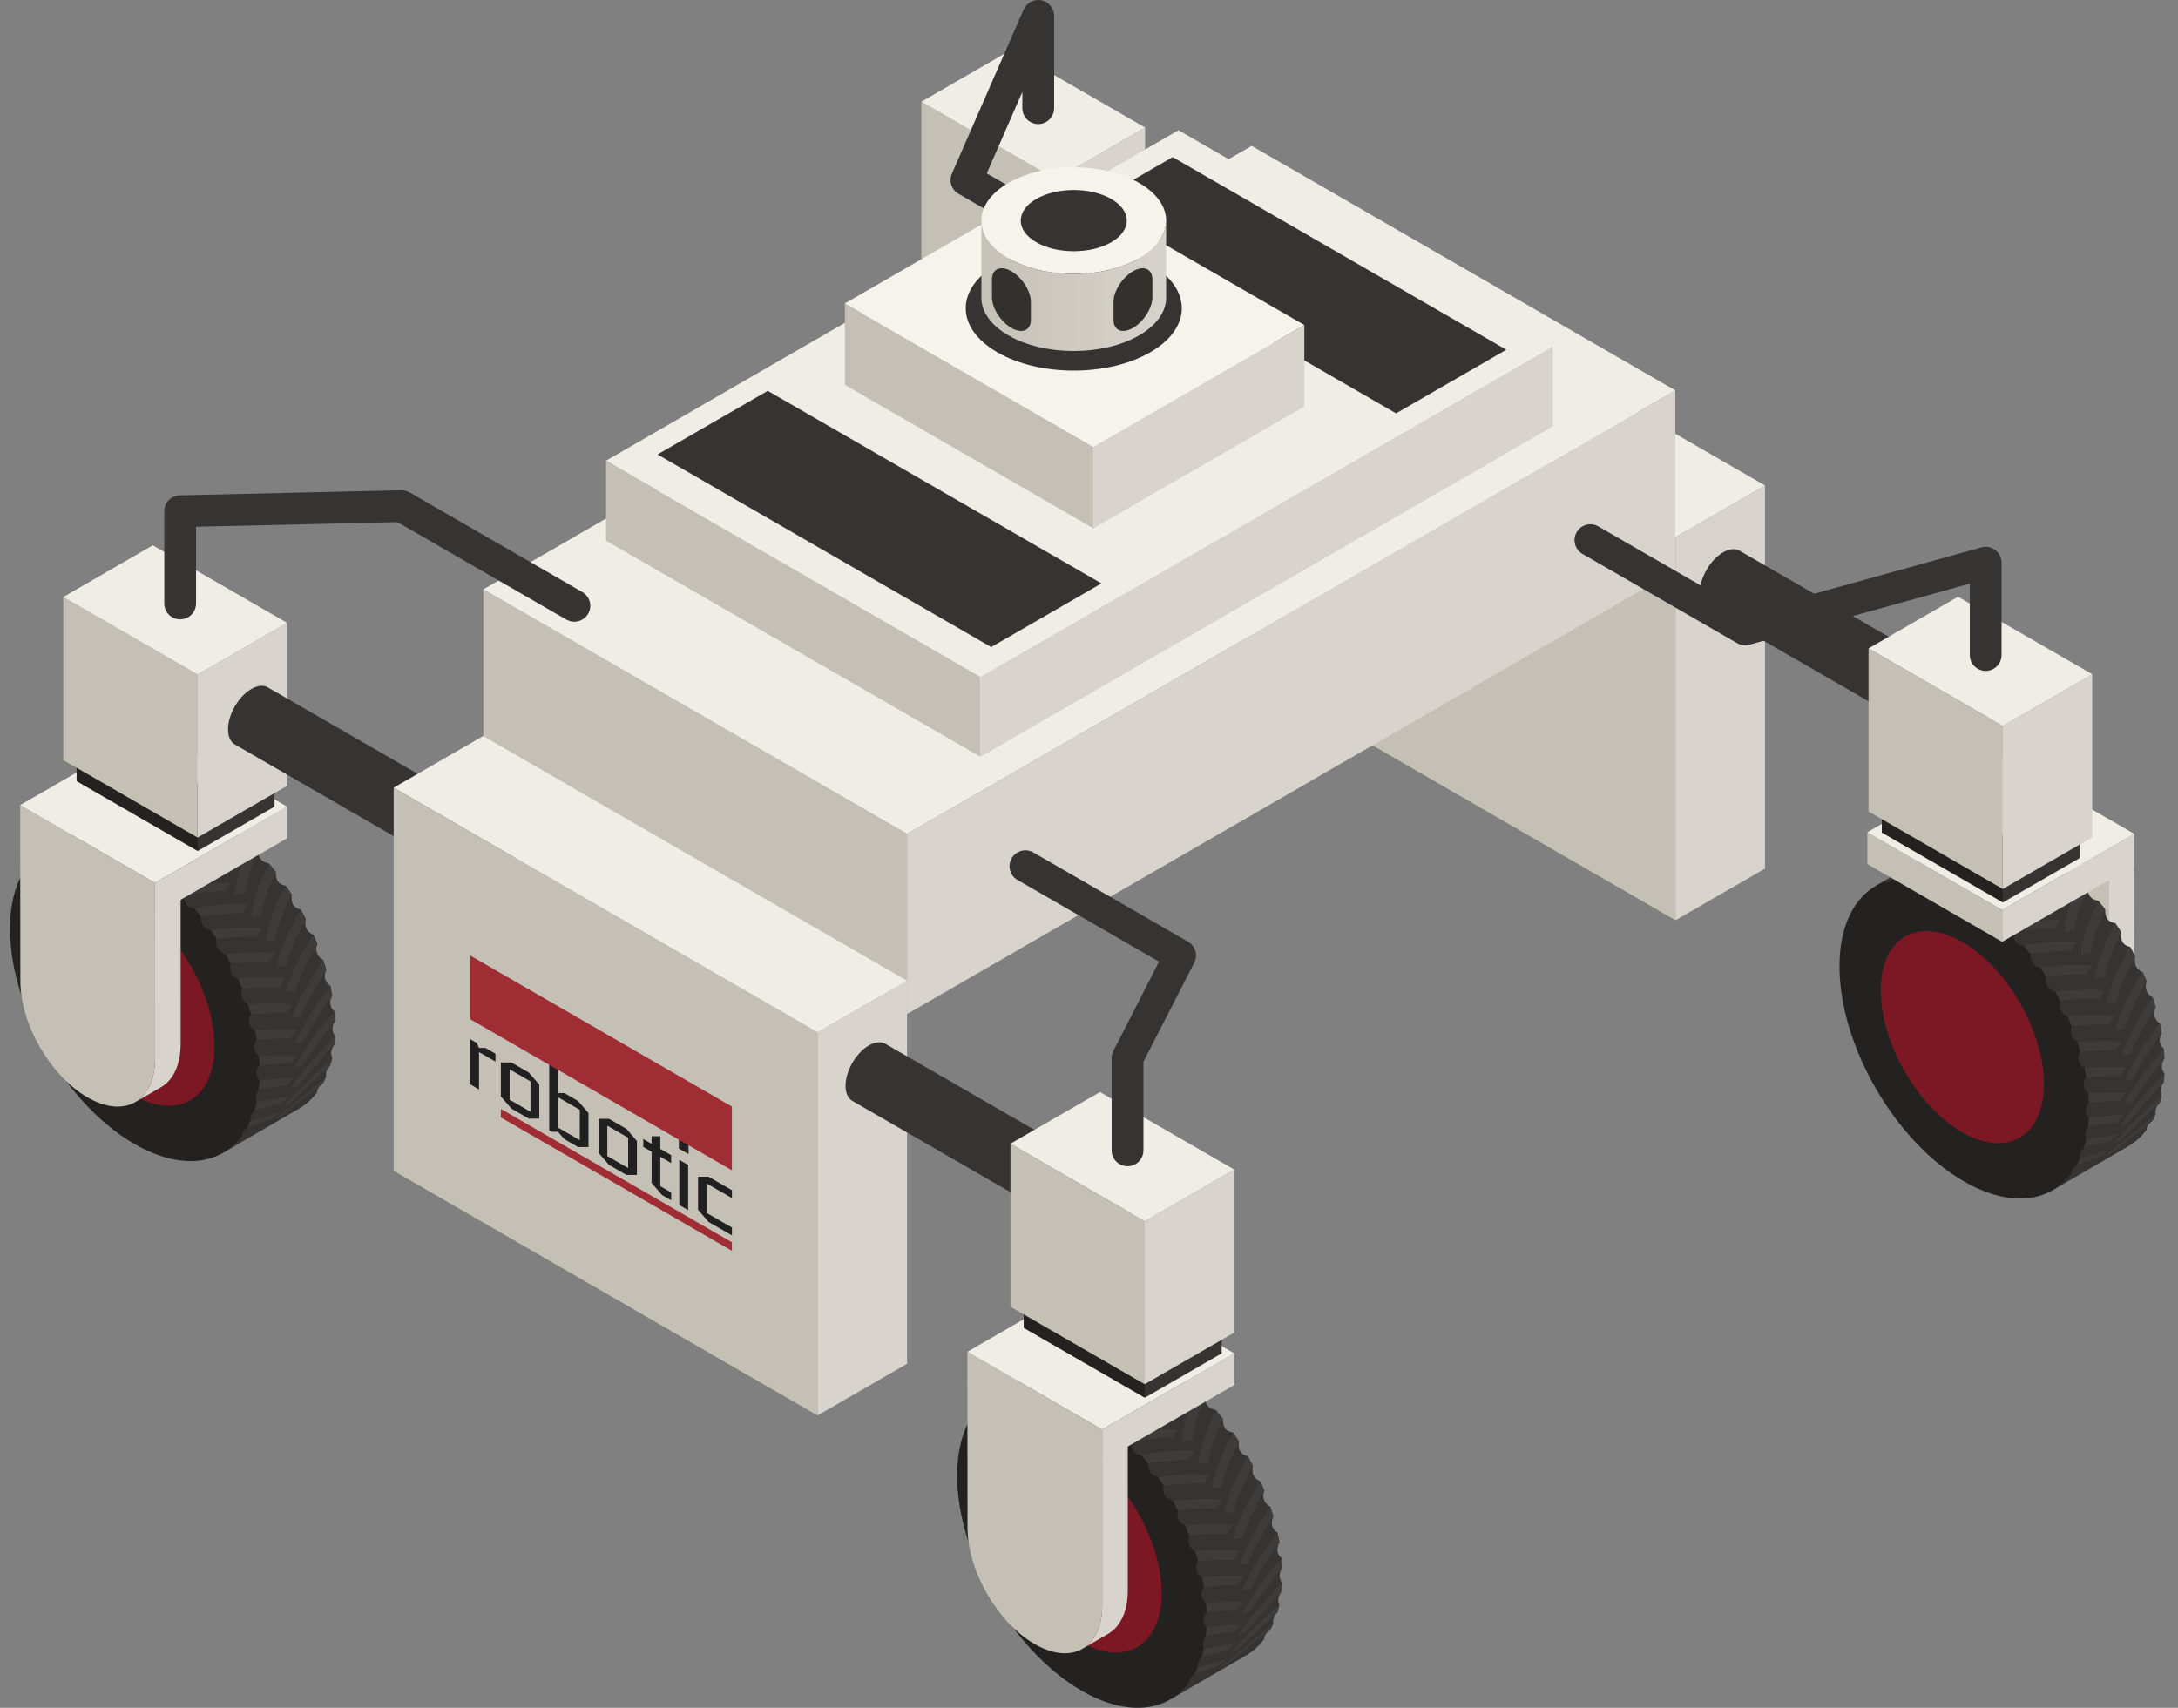 <svg width="102" height="80" viewBox="0 0 102 80" fill="none" xmlns="http://www.w3.org/2000/svg">
<rect x="0" y="0" width="102" height="80" fill="#808080" stroke="none"/>
<path d="M55.589 14.866L54.39 15.562L54.391 22.386C54.389 23.381 54.038 24.08 53.471 24.41L54.67 23.714C55.236 23.385 55.588 22.684 55.591 21.691L55.589 14.866Z" fill="#D8D3CC"/>
<path d="M54.39 15.564L54.391 22.387C54.386 24.389 52.969 25.197 51.227 24.191C49.487 23.187 48.08 20.748 48.085 18.747L48.077 11.919L54.39 15.564Z" fill="#C5C0B6"/>
<path d="M56.003 19.954C55.759 19.791 55.56 19.7 55.636 19.186C55.56 19.039 55.48 18.892 55.399 18.747C55.107 18.675 54.937 18.527 54.98 18.047C54.891 17.909 54.801 17.773 54.708 17.636C54.458 17.585 54.233 17.506 54.233 16.988C54.132 16.859 54.029 16.73 53.923 16.605C53.862 16.533 53.467 16.605 53.387 16.008C53.281 15.896 53.174 15.789 53.065 15.683C52.848 15.721 52.515 15.591 52.49 15.163C52.373 15.065 52.255 14.97 52.134 14.878C51.889 14.898 51.707 14.874 51.632 14.515C51.519 14.443 51.405 14.374 51.291 14.307C51.192 14.357 50.939 14.305 50.886 14.078C50.76 14.011 50.633 13.951 50.508 13.896C50.339 13.997 50.002 13.997 49.914 13.667C49.799 13.629 49.673 13.595 49.56 13.566C49.427 13.621 49.173 13.725 49.008 13.465C48.895 13.452 48.784 13.444 48.675 13.44C48.534 13.536 48.321 13.59 48.167 13.461C48.064 13.473 47.963 13.49 47.865 13.511C47.805 13.614 47.58 13.742 47.408 13.649C47.354 13.669 47.183 13.752 46.997 13.873C46.883 13.946 46.765 14.053 46.666 14.108C46.52 14.189 46.43 14.179 46.43 14.179L43.496 15.879L51.781 30.135L55.31 28.088C55.639 27.897 55.928 27.639 56.172 27.318C56.156 27.205 56.237 27.046 56.447 26.89C56.499 26.794 56.548 26.696 56.592 26.593C56.592 26.502 56.546 26.279 56.785 26.065C56.819 25.95 56.849 25.831 56.876 25.708C56.829 25.562 56.766 25.399 56.977 25.086C56.991 24.952 57.002 24.815 57.008 24.673C56.915 24.553 56.801 24.298 57.01 23.964C57.003 23.815 56.993 23.665 56.98 23.515C56.799 23.35 56.706 23.133 56.88 22.778C56.854 22.625 56.824 22.471 56.79 22.318C56.572 22.186 56.443 21.937 56.6 21.571C56.555 21.416 56.507 21.262 56.456 21.107C56.212 21.005 56.038 20.67 56.184 20.366C56.123 20.233 56.064 20.093 56.003 19.954Z" fill="#353433"/>
<path d="M47.654 16.291C47.521 16.353 47.327 16.353 47.255 16.076C47.132 16.014 47.009 15.958 46.889 15.906C46.764 16.08 46.416 15.991 46.367 15.71C46.246 15.671 46.127 15.639 46.009 15.61C45.886 15.752 45.587 15.773 45.497 15.517C45.375 15.502 45.255 15.493 45.136 15.489C45.036 15.61 44.798 15.726 44.637 15.51C44.531 15.522 44.426 15.54 44.325 15.563C44.224 15.657 44.074 15.76 43.925 15.68C42.626 16.165 41.796 17.55 41.789 19.634C41.779 23.346 44.388 27.866 47.618 29.731C49.748 30.96 51.615 30.728 52.644 29.364C52.644 29.364 52.657 29.109 52.89 28.988C52.948 28.888 53.001 28.782 53.05 28.67C53.05 28.67 53.004 28.335 53.239 28.164C53.279 28.038 53.313 27.907 53.343 27.772C53.3 27.674 53.239 27.423 53.444 27.163C53.459 27.029 53.47 26.891 53.478 26.748C53.308 26.631 53.233 26.247 53.482 26.048C53.477 25.905 53.467 25.761 53.454 25.617C53.237 25.463 53.11 25.166 53.355 24.855C53.33 24.706 53.301 24.557 53.268 24.406C53.106 24.402 52.817 23.97 53.08 23.657C53.035 23.503 52.988 23.347 52.936 23.193C52.563 23.026 52.599 22.601 52.663 22.446C52.603 22.294 52.539 22.143 52.472 21.992C52.208 21.893 52.036 21.687 52.131 21.276C52.047 21.112 51.97 20.97 51.891 20.828C51.701 20.827 51.331 20.526 51.476 20.132C51.386 19.99 51.294 19.85 51.2 19.713C50.894 19.714 50.693 19.364 50.735 19.075C50.633 18.943 50.528 18.813 50.422 18.685C49.939 18.699 49.914 18.113 49.914 18.113C49.799 17.99 49.681 17.871 49.562 17.756C49.351 17.8 49.017 17.725 49.003 17.246C48.881 17.143 48.758 17.043 48.634 16.948C48.38 17.007 48.06 16.965 48.038 16.525C47.911 16.442 47.783 16.365 47.654 16.291Z" fill="#232221"/>
<path d="M47.824 13.546C47.963 13.491 48.064 13.476 48.167 13.464C47.807 13.824 47.581 14.192 47.638 14.315C47.474 14.383 47.312 14.452 47.149 14.522C47.059 14.333 47.337 13.963 47.824 13.546ZM53.759 20.253C53.911 20.229 54.061 20.205 54.212 20.18C54.226 19.778 54.564 18.926 54.981 18.051C54.892 17.911 54.801 17.774 54.707 17.638C54.107 18.707 53.77 19.776 53.757 20.252L53.759 20.253ZM54.305 21.432C54.451 21.408 54.597 21.386 54.743 21.362C54.786 20.976 55.179 20.078 55.637 19.185C55.562 19.037 55.482 18.89 55.401 18.745C54.758 19.84 54.353 20.938 54.305 21.432ZM52.349 18.059C52.508 18.029 52.668 17.999 52.828 17.97C52.792 17.609 53.045 16.823 53.396 16.018C53.285 15.902 53.173 15.789 53.06 15.679C52.529 16.661 52.303 17.632 52.349 18.059ZM48.057 14.714C48.222 14.654 48.388 14.594 48.555 14.534C48.484 14.366 48.679 13.904 49.008 13.468C48.895 13.455 48.784 13.447 48.675 13.443C48.189 13.984 47.942 14.446 48.057 14.714ZM51.512 17.093C51.676 17.059 51.838 17.025 52.002 16.991C51.947 16.658 52.167 15.92 52.49 15.165C52.371 15.065 52.251 14.968 52.129 14.875C51.626 15.797 51.443 16.701 51.512 17.093ZM54.726 22.636C54.866 22.614 55.008 22.592 55.148 22.568C55.224 22.177 55.677 21.267 56.179 20.369C56.118 20.215 56.054 20.064 55.986 19.913C55.38 20.883 54.86 21.887 54.726 22.636ZM49.023 15.112C49.191 15.06 49.358 15.009 49.526 14.958C49.449 14.751 49.616 14.184 49.919 13.669C49.798 13.63 49.678 13.596 49.56 13.567C49.108 14.202 48.89 14.768 49.023 15.112ZM50.245 15.476C50.245 15.476 50.454 14.506 50.886 14.079C50.758 14.012 50.632 13.952 50.507 13.896C50.014 14.626 49.846 15.57 49.846 15.57L50.245 15.476ZM50.71 16.309C50.875 16.268 51.041 16.229 51.206 16.188C51.134 15.89 51.328 15.209 51.631 14.516C51.519 14.444 51.405 14.375 51.291 14.308C51.291 14.308 50.521 15.098 50.71 16.309ZM53.103 19.121C53.259 19.093 53.414 19.067 53.57 19.04C53.558 18.655 53.85 17.831 54.233 16.987C54.132 16.857 54.028 16.73 53.924 16.606C53.361 17.639 53.084 18.665 53.103 19.121ZM53.934 21.191C54.018 21.055 54.103 20.92 54.187 20.784C53.839 20.735 52.976 20.757 51.891 20.828C51.973 20.975 52.051 21.123 52.127 21.272C52.127 21.272 52.807 21.153 53.934 21.191ZM53.265 24.401C53.298 24.555 53.328 24.71 53.354 24.863C53.354 24.863 54.237 24.775 54.904 24.794C55.013 24.659 55.122 24.523 55.229 24.387C54.916 24.338 54.068 24.371 53.265 24.401ZM53.48 26.047C53.48 26.047 54.385 25.96 54.926 25.945L55.229 25.579C54.772 25.556 54.247 25.577 53.45 25.596C53.464 25.747 53.473 25.897 53.48 26.047ZM55.116 26.15C55.238 26.121 55.359 26.091 55.479 26.062C55.658 25.729 56.393 24.769 57.008 23.969C57.002 23.821 56.991 23.67 56.977 23.52C56.502 24.112 55.747 24.928 55.116 26.15ZM54.395 22.39C54.487 22.253 54.578 22.116 54.669 21.979C54.216 21.912 53.45 21.882 52.472 21.995C52.538 22.146 52.603 22.3 52.664 22.453C52.664 22.453 53.586 22.361 54.395 22.39ZM53.476 26.75C53.468 26.891 53.458 27.03 53.442 27.163C53.442 27.163 54.204 27.04 54.786 26.97L55.115 26.6C54.764 26.624 54.247 26.676 53.476 26.75ZM55.01 23.842C55.145 23.82 55.28 23.797 55.415 23.775C55.528 23.381 56.05 22.466 56.598 21.576C56.554 21.421 56.505 21.268 56.454 21.113C55.805 22.08 55.215 23.088 55.01 23.842ZM55.144 25.028C55.272 25.003 55.399 24.98 55.528 24.955C55.682 24.562 56.282 23.652 56.877 22.781C56.851 22.628 56.821 22.475 56.787 22.322C56.098 23.263 55.428 24.271 55.144 25.025V25.028ZM52.935 23.192C52.986 23.347 53.035 23.503 53.079 23.659C53.079 23.659 53.837 23.577 54.724 23.598C54.823 23.462 54.923 23.326 55.022 23.189C54.377 23.131 53.74 23.144 52.935 23.192ZM53.955 28.599C54.099 28.496 54.242 28.391 54.385 28.285C54.146 28.31 53.054 28.659 53.054 28.659C53.008 28.761 52.96 28.86 52.908 28.954C52.908 28.954 53.523 28.708 53.955 28.599ZM53.34 27.781C53.312 27.903 53.282 28.022 53.247 28.137C53.247 28.137 53.959 27.955 54.497 27.844C54.633 27.73 54.735 27.616 54.87 27.503C54.501 27.559 53.928 27.679 53.34 27.781ZM52.086 29.932C52.008 29.992 51.928 30.048 51.846 30.099C51.944 30.044 52.538 29.698 52.538 29.698C52.393 29.778 52.338 29.805 52.086 29.932ZM53.353 20.024C53.43 19.891 53.509 19.759 53.586 19.625C53.163 19.575 52.342 19.55 51.201 19.718C51.295 19.855 51.388 19.995 51.478 20.138C51.478 20.138 52.243 19.993 53.353 20.024ZM52.882 18.525C52.586 18.439 51.258 18.512 50.42 18.686C50.526 18.813 50.63 18.942 50.73 19.072C50.73 19.072 51.83 18.928 52.666 18.913C52.739 18.783 52.811 18.654 52.882 18.525ZM54.132 28.617C54.234 28.568 54.337 28.52 54.441 28.47C55.012 28.012 55.88 27.356 56.445 26.892C56.498 26.797 56.546 26.699 56.59 26.596C55.864 27.203 54.855 28.014 54.132 28.617ZM54.597 27.954C54.705 27.913 54.814 27.87 54.923 27.828C55.441 27.282 56.242 26.587 56.783 26.07C56.817 25.955 56.847 25.836 56.875 25.713C56.521 26.05 55.908 26.519 54.597 27.954ZM46.309 14.527C46.469 14.45 46.63 14.372 46.79 14.295C46.749 14.215 47.011 13.936 47.409 13.65C47.317 13.685 47.228 13.727 47.142 13.771C46.565 14.134 46.249 14.409 46.309 14.527ZM51.887 17.878C51.99 17.682 51.99 17.682 52.087 17.507C51.778 17.437 50.492 17.555 49.56 17.755C49.675 17.868 49.788 17.982 49.901 18.101C49.901 18.101 50.843 17.875 51.887 17.878ZM54.929 27.128C55.043 27.094 55.158 27.059 55.272 27.022C55.514 26.688 56.329 25.812 56.974 25.09C56.989 24.955 56.999 24.817 57.007 24.676C56.587 25.141 55.776 25.91 54.929 27.128ZM46.866 14.424C46.291 14.643 45.108 15.112 44.325 15.562C44.422 15.541 44.521 15.524 44.623 15.513C44.88 15.403 45.664 15.04 46.572 14.65C46.572 14.65 46.572 14.649 46.866 14.424ZM49.336 15.57L49.509 15.285C49.509 15.285 48.166 15.477 46.891 15.902C47.014 15.957 47.138 16.015 47.264 16.08C47.264 16.08 48.377 15.754 49.336 15.57ZM50.097 16.133C50.156 16.025 50.215 15.915 50.275 15.806C49.023 15.836 47.659 16.288 47.655 16.29C47.783 16.364 47.91 16.442 48.036 16.525C48.036 16.525 48.941 16.21 50.097 16.133ZM51.024 16.942C51.087 16.825 51.15 16.708 51.212 16.59C50.799 16.597 49.588 16.696 48.633 16.946C48.756 17.041 48.877 17.139 48.997 17.241C48.997 17.241 50.022 16.974 51.024 16.942ZM48.506 15.094C48.564 15.002 48.623 14.911 48.682 14.82C48.2 14.886 47.04 15.238 46.016 15.612C46.133 15.641 46.25 15.674 46.37 15.712C46.37 15.712 47.608 15.309 48.506 15.094ZM47.557 14.759C47.557 14.759 47.68 14.6 47.743 14.52C47.426 14.583 46.123 15.032 45.134 15.489C45.241 15.492 45.351 15.5 45.461 15.511C45.725 15.422 46.752 15.017 47.557 14.759Z" fill="#3D3C3B"/>
<path d="M47.642 18.571C49.751 19.842 51.418 22.844 51.364 25.276C51.311 27.707 49.559 28.647 47.45 27.376C45.341 26.104 43.674 23.102 43.728 20.671C43.78 18.24 45.533 17.3 47.642 18.571Z" fill="#7C1824"/>
<path d="M49.408 17.021L43.096 13.377V14.863L49.408 18.508V17.021Z" fill="#C5C0B6"/>
<path d="M55.594 14.937L49.408 18.508V17.021L55.594 13.449V14.937Z" fill="#D8D3CC"/>
<path d="M49.408 17.021L43.096 13.377L49.282 9.806L55.594 13.449L49.408 17.021Z" fill="#F0ECE6"/>
<path d="M49.44 16.665L43.771 13.392V10.929L50.14 13.797L49.44 16.665Z" fill="#232221"/>
<path d="M53.04 14.586L49.44 16.665V14.201L53.04 12.122V14.586Z" fill="#353433"/>
<path d="M49.437 16.032L43.15 12.403V4.764L49.437 8.394V16.032Z" fill="#C5C0B6"/>
<path d="M53.627 13.613L49.436 16.032V8.395L53.627 5.975V13.613Z" fill="#D8D3CC"/>
<path d="M49.437 8.395L43.15 4.764L47.34 2.345L53.627 5.975L49.437 8.395Z" fill="#F0ECE6"/>
<path d="M63.91 17.457C64.337 16.718 64.337 15.92 63.91 15.674C63.484 15.427 62.792 15.827 62.366 16.566C61.939 17.305 61.939 18.103 62.365 18.349C62.792 18.596 63.483 18.196 63.91 17.457Z" fill="#353433"/>
<path d="M63.926 15.668L52.556 9.104C52.358 8.985 52.082 9.001 51.777 9.176C51.173 9.524 50.685 10.371 50.685 11.068C50.685 11.412 50.804 11.656 50.998 11.771L62.368 18.335C62.175 18.219 62.056 17.977 62.056 17.632C62.056 16.936 62.545 16.089 63.148 15.74C63.453 15.565 63.729 15.551 63.926 15.668Z" fill="#353433"/>
<path d="M78.466 43.108L58.616 31.647V13.7L78.466 25.161V43.108Z" fill="#C5C0B6"/>
<path d="M82.657 40.689L78.466 43.108V25.161L82.657 22.742V40.689Z" fill="#D8D3CC"/>
<path d="M78.466 25.161L58.616 13.701L62.807 11.281L82.657 22.742L78.466 25.161Z" fill="#F0ECE6"/>
<path d="M90.972 34.33C90.972 35.026 91.462 35.309 92.064 34.961C92.668 34.613 93.156 33.766 93.156 33.069C93.156 32.373 92.668 32.09 92.064 32.438C91.462 32.786 90.972 33.633 90.972 34.33Z" fill="#353433"/>
<path d="M92.845 32.366L81.475 25.802C81.277 25.682 81.001 25.698 80.696 25.873C80.092 26.222 79.604 27.069 79.604 27.765C79.604 28.11 79.723 28.352 79.917 28.468L91.287 35.033C91.093 34.916 90.974 34.674 90.974 34.33C90.974 33.633 91.464 32.786 92.066 32.438C92.371 32.261 92.646 32.247 92.845 32.366Z" fill="#353433"/>
<path d="M99.944 40.475L98.745 41.172L98.746 47.995C98.744 48.99 98.393 49.69 97.826 50.019L99.025 49.323C99.592 48.994 99.943 48.294 99.946 47.299L99.944 40.475Z" fill="#D8D3CC"/>
<path d="M98.745 41.173L98.746 47.997C98.741 49.998 97.324 50.806 95.582 49.801C93.842 48.797 92.434 46.358 92.439 44.356L92.433 37.528L98.745 41.173Z" fill="#C5C0B6"/>
<path d="M100.36 45.563C100.116 45.401 99.917 45.309 99.993 44.796C99.917 44.648 99.838 44.501 99.756 44.356C99.464 44.284 99.294 44.136 99.337 43.657C99.248 43.518 99.158 43.381 99.065 43.246C98.814 43.195 98.588 43.115 98.59 42.598C98.489 42.468 98.386 42.34 98.28 42.214C98.219 42.144 97.824 42.214 97.744 41.617C97.638 41.506 97.531 41.398 97.422 41.292C97.205 41.331 96.872 41.201 96.847 40.773C96.729 40.675 96.612 40.579 96.491 40.487C96.246 40.507 96.064 40.483 95.989 40.125C95.876 40.053 95.762 39.983 95.648 39.916C95.549 39.966 95.296 39.914 95.243 39.687C95.117 39.621 94.99 39.56 94.865 39.505C94.696 39.606 94.359 39.606 94.271 39.276C94.156 39.238 94.03 39.204 93.917 39.175C93.784 39.229 93.53 39.334 93.365 39.075C93.252 39.062 93.141 39.054 93.032 39.05C92.889 39.145 92.677 39.199 92.524 39.071C92.421 39.083 92.32 39.1 92.222 39.12C92.162 39.224 91.936 39.351 91.765 39.258C91.711 39.279 91.54 39.361 91.354 39.482C91.24 39.555 91.122 39.663 91.023 39.718C90.877 39.799 90.787 39.788 90.787 39.788L87.853 41.489L96.138 55.745L99.667 53.697C99.996 53.506 100.285 53.248 100.529 52.927C100.513 52.815 100.594 52.655 100.804 52.499C100.856 52.404 100.905 52.306 100.949 52.202C100.949 52.112 100.903 51.888 101.141 51.675C101.176 51.559 101.206 51.44 101.233 51.317C101.186 51.172 101.124 51.008 101.334 50.695C101.348 50.562 101.359 50.424 101.365 50.283C101.272 50.162 101.159 49.907 101.367 49.573C101.36 49.424 101.35 49.275 101.337 49.124C101.156 48.959 101.063 48.742 101.237 48.387C101.211 48.234 101.181 48.081 101.147 47.928C100.929 47.795 100.8 47.547 100.957 47.18C100.912 47.026 100.864 46.871 100.813 46.717C100.569 46.614 100.395 46.279 100.541 45.975C100.48 45.841 100.421 45.702 100.36 45.563Z" fill="#353433"/>
<path d="M92.011 41.9C91.878 41.963 91.684 41.963 91.612 41.685C91.489 41.624 91.366 41.567 91.246 41.515C91.121 41.689 90.773 41.6 90.725 41.32C90.603 41.281 90.484 41.248 90.366 41.219C90.243 41.362 89.943 41.383 89.854 41.126C89.732 41.112 89.612 41.103 89.493 41.099C89.393 41.218 89.155 41.336 88.994 41.12C88.888 41.131 88.783 41.15 88.682 41.172C88.581 41.266 88.431 41.37 88.282 41.29C86.983 41.774 86.153 43.161 86.146 45.244C86.136 48.955 88.745 53.476 91.975 55.34C94.105 56.57 95.972 56.338 97.001 54.974C97.001 54.974 97.014 54.718 97.247 54.598C97.305 54.497 97.358 54.391 97.408 54.28C97.408 54.28 97.362 53.945 97.598 53.773C97.637 53.647 97.671 53.517 97.701 53.382C97.658 53.283 97.598 53.032 97.802 52.773C97.818 52.638 97.828 52.501 97.836 52.358C97.666 52.24 97.591 51.856 97.84 51.657C97.835 51.515 97.826 51.371 97.813 51.227C97.595 51.072 97.468 50.776 97.713 50.465C97.688 50.316 97.659 50.166 97.627 50.016C97.464 50.012 97.175 49.58 97.438 49.267C97.394 49.112 97.345 48.956 97.294 48.802C96.921 48.636 96.958 48.21 97.022 48.056C96.962 47.904 96.897 47.752 96.831 47.602C96.566 47.502 96.395 47.296 96.489 46.885C96.405 46.722 96.328 46.579 96.249 46.438C96.06 46.436 95.689 46.135 95.834 45.741C95.744 45.6 95.652 45.46 95.558 45.322C95.252 45.324 95.052 44.974 95.093 44.685C94.991 44.552 94.886 44.423 94.781 44.294C94.297 44.31 94.272 43.722 94.272 43.722C94.157 43.599 94.04 43.48 93.92 43.365C93.71 43.409 93.376 43.335 93.361 42.856C93.24 42.752 93.117 42.653 92.992 42.557C92.738 42.616 92.419 42.574 92.396 42.134C92.267 42.052 92.14 41.974 92.011 41.9Z" fill="#232221"/>
<path d="M92.178 39.156C92.317 39.101 92.419 39.085 92.522 39.073C92.161 39.433 91.935 39.801 91.993 39.924C91.829 39.992 91.666 40.062 91.503 40.131C91.414 39.943 91.693 39.572 92.178 39.156ZM98.114 45.863C98.265 45.838 98.417 45.814 98.567 45.789C98.582 45.388 98.92 44.535 99.337 43.661C99.248 43.521 99.156 43.383 99.062 43.246C98.463 44.317 98.127 45.384 98.114 45.863ZM98.659 47.041C98.806 47.017 98.951 46.995 99.098 46.972C99.141 46.585 99.534 45.687 99.992 44.794C99.916 44.647 99.836 44.5 99.755 44.355C99.112 45.448 98.709 46.546 98.659 47.038V47.041ZM96.704 43.669C96.864 43.638 97.024 43.608 97.184 43.58C97.148 43.218 97.401 42.433 97.752 41.627C97.641 41.511 97.529 41.398 97.414 41.288C96.885 42.27 96.657 43.243 96.704 43.669ZM92.413 40.324C92.578 40.263 92.744 40.203 92.91 40.143C92.84 39.975 93.035 39.513 93.363 39.077C93.251 39.064 93.139 39.056 93.031 39.052C92.545 39.593 92.298 40.055 92.413 40.324ZM95.867 42.702C96.03 42.668 96.192 42.634 96.356 42.6C96.301 42.268 96.52 41.529 96.844 40.774C96.725 40.674 96.605 40.578 96.483 40.484C95.982 41.406 95.797 42.311 95.867 42.702ZM99.081 48.245C99.222 48.223 99.362 48.201 99.502 48.177C99.578 47.786 100.031 46.876 100.534 45.978C100.472 45.825 100.408 45.673 100.34 45.522C99.735 46.492 99.216 47.497 99.081 48.245ZM93.378 40.721C93.545 40.669 93.713 40.618 93.88 40.567C93.802 40.36 93.971 39.793 94.273 39.279C94.153 39.239 94.032 39.205 93.915 39.177C93.464 39.812 93.246 40.377 93.378 40.721ZM94.6 41.086C94.6 41.086 94.81 40.117 95.242 39.688C95.114 39.622 94.988 39.562 94.862 39.505C94.37 40.236 94.201 41.18 94.201 41.18L94.6 41.086ZM95.065 41.918C95.23 41.877 95.397 41.838 95.561 41.798C95.489 41.499 95.683 40.818 95.987 40.126C95.874 40.054 95.76 39.984 95.647 39.918C95.647 39.918 94.875 40.707 95.065 41.918ZM97.459 44.73C97.614 44.703 97.77 44.677 97.926 44.649C97.914 44.266 98.206 43.441 98.588 42.596C98.487 42.467 98.384 42.34 98.279 42.215C97.716 43.249 97.439 44.275 97.459 44.73ZM98.29 46.8C98.374 46.664 98.459 46.529 98.543 46.393C98.194 46.344 97.332 46.367 96.246 46.438C96.329 46.584 96.407 46.732 96.483 46.881C96.483 46.881 97.163 46.762 98.29 46.8ZM97.621 50.01C97.653 50.165 97.684 50.319 97.71 50.472C97.71 50.472 98.592 50.385 99.26 50.403C99.369 50.268 99.477 50.132 99.585 49.996C99.272 49.947 98.422 49.98 97.621 50.01ZM97.835 51.656C97.835 51.656 98.74 51.57 99.282 51.554L99.585 51.189C99.128 51.165 98.603 51.187 97.805 51.206C97.82 51.356 97.829 51.507 97.835 51.656ZM99.472 51.759C99.593 51.731 99.714 51.7 99.835 51.672C100.014 51.339 100.749 50.378 101.363 49.578C101.356 49.43 101.346 49.28 101.332 49.129C100.856 49.721 100.102 50.538 99.472 51.759ZM98.751 47.999C98.842 47.863 98.934 47.726 99.024 47.588C98.571 47.522 97.805 47.491 96.828 47.604C96.894 47.756 96.958 47.909 97.02 48.062C97.02 48.062 97.942 47.971 98.751 47.999ZM97.832 52.359C97.824 52.5 97.813 52.639 97.798 52.773C97.798 52.773 98.559 52.65 99.142 52.579L99.471 52.21C99.12 52.233 98.603 52.286 97.832 52.359ZM99.366 49.451C99.501 49.429 99.636 49.407 99.77 49.385C99.883 48.99 100.406 48.075 100.954 47.185C100.91 47.031 100.861 46.877 100.81 46.723C100.159 47.689 99.57 48.697 99.366 49.451ZM99.499 50.637C99.628 50.614 99.755 50.589 99.883 50.564C100.038 50.171 100.637 49.261 101.233 48.391C101.207 48.238 101.177 48.086 101.143 47.931C100.454 48.873 99.784 49.881 99.499 50.635V50.637ZM97.29 48.802C97.341 48.956 97.389 49.112 97.434 49.268C97.434 49.268 98.193 49.187 99.078 49.208C99.177 49.072 99.277 48.935 99.376 48.798C98.732 48.74 98.096 48.754 97.29 48.802ZM98.311 54.209C98.455 54.105 98.597 54.001 98.74 53.895C98.502 53.92 97.41 54.268 97.41 54.268C97.364 54.37 97.316 54.469 97.263 54.564C97.263 54.564 97.879 54.318 98.311 54.209ZM97.695 53.391C97.668 53.512 97.638 53.632 97.603 53.747C97.603 53.747 98.315 53.565 98.853 53.453C98.989 53.34 99.091 53.226 99.226 53.112C98.857 53.168 98.282 53.288 97.695 53.391ZM96.441 55.542C96.364 55.602 96.284 55.657 96.202 55.708C96.3 55.653 96.894 55.307 96.894 55.307C96.749 55.387 96.694 55.415 96.441 55.542ZM97.709 45.634C97.786 45.5 97.864 45.368 97.942 45.234C97.519 45.184 96.698 45.16 95.556 45.327C95.65 45.465 95.743 45.605 95.834 45.748C95.834 45.748 96.597 45.603 97.709 45.634ZM97.237 44.135C96.941 44.048 95.614 44.121 94.776 44.296C94.882 44.423 94.985 44.551 95.086 44.682C95.086 44.682 96.186 44.538 97.021 44.522C97.093 44.392 97.165 44.263 97.237 44.135ZM98.487 54.226C98.59 54.178 98.693 54.129 98.796 54.079C99.367 53.622 100.235 52.965 100.801 52.502C100.853 52.407 100.902 52.308 100.946 52.206C100.22 52.812 99.21 53.624 98.487 54.226ZM98.952 53.563C99.061 53.523 99.17 53.48 99.278 53.438C99.797 52.892 100.598 52.197 101.139 51.679C101.173 51.564 101.203 51.445 101.23 51.322C100.877 51.66 100.264 52.129 98.952 53.563ZM90.664 40.135C90.823 40.058 90.984 39.98 91.145 39.903C91.105 39.823 91.367 39.544 91.765 39.259C91.673 39.294 91.584 39.335 91.498 39.381C90.92 39.743 90.605 40.018 90.664 40.135ZM96.241 43.488C96.344 43.291 96.344 43.291 96.441 43.116C96.134 43.047 94.847 43.164 93.915 43.365C94.03 43.477 94.142 43.591 94.255 43.709C94.255 43.709 95.198 43.484 96.241 43.488ZM99.285 52.737C99.399 52.703 99.514 52.667 99.628 52.631C99.87 52.297 100.686 51.422 101.33 50.699C101.344 50.565 101.355 50.427 101.361 50.285C100.942 50.75 100.132 51.52 99.285 52.737ZM91.22 40.033C90.645 40.252 89.462 40.721 88.679 41.172C88.776 41.151 88.875 41.134 88.977 41.122C89.234 41.012 90.018 40.65 90.927 40.259C90.927 40.259 90.928 40.258 91.22 40.033ZM93.692 41.18L93.865 40.894C93.865 40.894 92.522 41.088 91.246 41.511C91.369 41.566 91.494 41.625 91.619 41.689C91.619 41.689 92.732 41.363 93.692 41.18ZM94.453 41.743C94.511 41.634 94.57 41.524 94.631 41.415C93.379 41.446 92.015 41.897 92.011 41.9C92.139 41.973 92.266 42.052 92.392 42.134C92.392 42.134 93.296 41.821 94.453 41.743ZM95.379 42.552C95.442 42.434 95.505 42.317 95.568 42.2C95.154 42.206 93.943 42.306 92.989 42.556C93.112 42.65 93.232 42.748 93.353 42.85C93.353 42.85 94.377 42.583 95.379 42.552ZM92.861 40.703C92.918 40.611 92.977 40.52 93.036 40.429C92.555 40.495 91.394 40.847 90.37 41.222C90.487 41.25 90.605 41.283 90.724 41.321C90.724 41.321 91.964 40.918 92.861 40.703ZM91.911 40.368C91.911 40.368 92.034 40.208 92.097 40.13C91.781 40.193 90.478 40.642 89.488 41.099C89.595 41.101 89.705 41.109 89.815 41.121C90.081 41.032 91.108 40.626 91.911 40.368Z" fill="#3D3C3B"/>
<path d="M91.996 44.181C94.105 45.452 95.771 48.454 95.718 50.885C95.664 53.316 93.912 54.256 91.803 52.985C89.694 51.714 88.027 48.712 88.081 46.281C88.135 43.849 89.888 42.909 91.996 44.181Z" fill="#7C1824"/>
<path d="M93.763 42.63L87.451 38.987V40.473L93.763 44.118V42.63Z" fill="#C5C0B6"/>
<path d="M99.951 40.546L93.763 44.118V42.63L99.951 39.059V40.546Z" fill="#D8D3CC"/>
<path d="M93.763 42.63L87.451 38.987L93.637 35.415L99.95 39.059L93.763 42.63Z" fill="#F0ECE6"/>
<path d="M93.796 42.274L88.128 39.001V36.538L94.496 39.406L93.796 42.274Z" fill="#232221"/>
<path d="M97.397 40.195L93.796 42.274V39.811L97.397 37.731V40.195Z" fill="#353433"/>
<path d="M93.793 41.642L87.507 38.013V30.373L93.793 34.004V41.642Z" fill="#C5C0B6"/>
<path d="M97.984 39.222L93.793 41.642V34.004L97.984 31.584V39.222Z" fill="#D8D3CC"/>
<path d="M93.793 34.004L87.507 30.373L91.696 27.954L97.984 31.584L93.793 34.004Z" fill="#F0ECE6"/>
<path d="M42.477 39.061L22.638 27.607V36.047L42.477 47.502V39.061Z" fill="#C5C0B6"/>
<path d="M78.459 26.727L42.478 47.502V39.061L78.459 18.287V26.727Z" fill="#D8D3CC"/>
<path d="M42.477 39.061L22.638 27.607L58.62 6.833L78.458 18.287L42.477 39.061Z" fill="#F0ECE6"/>
<path d="M14.684 43.809C14.44 43.646 14.241 43.554 14.317 43.041C14.241 42.893 14.161 42.747 14.08 42.601C13.788 42.529 13.618 42.382 13.661 41.902C13.572 41.764 13.482 41.626 13.389 41.491C13.139 41.44 12.914 41.36 12.914 40.843C12.813 40.714 12.709 40.585 12.603 40.46C12.543 40.389 12.148 40.46 12.068 39.861C11.962 39.75 11.854 39.643 11.746 39.537C11.528 39.575 11.195 39.445 11.171 39.017C11.053 38.919 10.935 38.823 10.815 38.731C10.572 38.751 10.389 38.727 10.312 38.369C10.2 38.297 10.086 38.227 9.972 38.161C9.872 38.21 9.62 38.158 9.567 37.931C9.44 37.865 9.313 37.804 9.189 37.749C9.02 37.85 8.682 37.85 8.595 37.52C8.479 37.482 8.354 37.448 8.241 37.42C8.108 37.473 7.854 37.578 7.689 37.319C7.576 37.306 7.465 37.298 7.355 37.294C7.213 37.389 7 37.443 6.847 37.315C6.743 37.327 6.643 37.344 6.544 37.365C6.484 37.468 6.259 37.595 6.087 37.502C6.035 37.523 5.862 37.605 5.676 37.726C5.562 37.799 5.445 37.907 5.345 37.962C5.2 38.043 5.109 38.032 5.109 38.032L2.176 39.733L10.46 53.988L13.99 51.94C14.318 51.749 14.608 51.491 14.851 51.17C14.836 51.058 14.917 50.898 15.126 50.742C15.179 50.648 15.227 50.548 15.271 50.445C15.271 50.355 15.226 50.131 15.464 49.917C15.498 49.802 15.528 49.683 15.556 49.56C15.508 49.415 15.447 49.251 15.656 48.938C15.671 48.804 15.681 48.667 15.688 48.527C15.595 48.407 15.481 48.151 15.689 47.817C15.683 47.668 15.672 47.519 15.658 47.368C15.477 47.203 15.384 46.986 15.559 46.631C15.533 46.478 15.503 46.325 15.469 46.172C15.252 46.039 15.122 45.791 15.279 45.424C15.235 45.27 15.186 45.115 15.135 44.961C14.892 44.858 14.718 44.523 14.863 44.22C14.804 44.087 14.745 43.947 14.684 43.809Z" fill="#353433"/>
<path d="M6.337 40.147C6.203 40.209 6.008 40.209 5.937 39.932C5.814 39.87 5.691 39.814 5.571 39.762C5.446 39.936 5.098 39.847 5.048 39.567C4.927 39.529 4.807 39.495 4.69 39.466C4.567 39.609 4.267 39.63 4.176 39.373C4.055 39.358 3.934 39.349 3.816 39.346C3.717 39.466 3.479 39.582 3.316 39.366C3.21 39.378 3.106 39.397 3.005 39.419C2.904 39.513 2.753 39.617 2.604 39.537C1.305 40.021 0.475 41.406 0.469 43.49C0.458 47.201 3.068 51.723 6.297 53.587C8.427 54.816 10.294 54.585 11.323 53.22C11.323 53.22 11.336 52.965 11.569 52.845C11.627 52.744 11.681 52.638 11.729 52.526C11.729 52.526 11.683 52.191 11.919 52.02C11.958 51.894 11.992 51.763 12.023 51.628C11.979 51.53 11.919 51.279 12.123 51.018C12.139 50.883 12.149 50.746 12.157 50.603C11.987 50.486 11.913 50.102 12.161 49.903C12.156 49.76 12.147 49.616 12.134 49.472C11.916 49.318 11.79 49.02 12.034 48.71C12.009 48.561 11.979 48.412 11.948 48.261C11.786 48.257 11.496 47.825 11.759 47.512C11.715 47.358 11.666 47.202 11.615 47.047C11.242 46.881 11.279 46.456 11.343 46.301C11.283 46.149 11.219 45.998 11.152 45.847C10.887 45.748 10.716 45.542 10.81 45.131C10.726 44.967 10.649 44.825 10.571 44.683C10.381 44.682 10.01 44.381 10.156 43.987C10.065 43.845 9.974 43.705 9.879 43.568C9.573 43.569 9.373 43.219 9.415 42.929C9.312 42.797 9.208 42.667 9.102 42.539C8.619 42.554 8.594 41.967 8.594 41.967C8.479 41.843 8.361 41.724 8.242 41.609C8.031 41.654 7.697 41.579 7.683 41.1C7.561 40.996 7.438 40.897 7.313 40.801C7.059 40.86 6.74 40.818 6.718 40.378C6.592 40.299 6.465 40.22 6.337 40.147Z" fill="#232221"/>
<path d="M6.505 37.403C6.644 37.347 6.744 37.332 6.848 37.32C6.488 37.68 6.261 38.048 6.319 38.171C6.155 38.239 5.993 38.308 5.829 38.378C5.74 38.188 6.018 37.819 6.505 37.403ZM12.441 44.108C12.591 44.083 12.743 44.06 12.894 44.035C12.908 43.633 13.246 42.781 13.665 41.906C13.576 41.766 13.484 41.629 13.39 41.491C12.79 42.561 12.454 43.629 12.441 44.106V44.108ZM12.985 45.288C13.132 45.264 13.277 45.242 13.424 45.218C13.467 44.832 13.86 43.934 14.318 43.041C14.242 42.893 14.164 42.747 14.081 42.603C13.438 43.694 13.034 44.793 12.985 45.288ZM11.029 41.914C11.189 41.884 11.349 41.854 11.508 41.825C11.473 41.464 11.726 40.678 12.077 39.873C11.966 39.756 11.854 39.644 11.74 39.534C11.21 40.517 10.983 41.489 11.029 41.914ZM6.738 38.57C6.904 38.51 7.069 38.45 7.235 38.39C7.165 38.222 7.36 37.76 7.688 37.324C7.576 37.311 7.464 37.303 7.356 37.299C6.87 37.839 6.624 38.302 6.738 38.57ZM10.193 40.948C10.356 40.914 10.519 40.88 10.682 40.846C10.627 40.513 10.846 39.775 11.171 39.019C11.052 38.92 10.931 38.823 10.809 38.73C10.307 39.653 10.123 40.558 10.193 40.948ZM13.407 46.491C13.547 46.469 13.688 46.447 13.829 46.423C13.904 46.032 14.357 45.122 14.86 44.224C14.799 44.07 14.734 43.918 14.666 43.768C14.06 44.738 13.54 45.742 13.407 46.49V46.491ZM7.704 38.968C7.872 38.916 8.039 38.865 8.208 38.814C8.131 38.607 8.298 38.04 8.601 37.526C8.48 37.486 8.36 37.452 8.242 37.423C7.79 38.058 7.572 38.624 7.704 38.968ZM8.925 39.332C8.925 39.332 9.135 38.362 9.567 37.935C9.439 37.869 9.313 37.808 9.187 37.752C8.695 38.483 8.526 39.425 8.526 39.425L8.925 39.332ZM9.392 40.164C9.557 40.123 9.723 40.084 9.888 40.043C9.816 39.745 10.009 39.064 10.313 38.371C10.201 38.299 10.087 38.23 9.973 38.163C9.973 38.163 9.202 38.953 9.392 40.164ZM11.785 42.977C11.941 42.95 12.096 42.923 12.251 42.896C12.239 42.511 12.531 41.688 12.913 40.843C12.812 40.714 12.709 40.587 12.604 40.462C12.041 41.495 11.765 42.522 11.785 42.977ZM12.615 45.047C12.699 44.911 12.784 44.776 12.867 44.64C12.519 44.591 11.656 44.614 10.571 44.684C10.654 44.831 10.732 44.979 10.808 45.128C10.808 45.128 11.488 45.008 12.615 45.047ZM11.946 48.257C11.979 48.412 12.009 48.566 12.035 48.719C12.035 48.719 12.917 48.632 13.585 48.65C13.694 48.515 13.802 48.379 13.91 48.243C13.598 48.193 12.748 48.226 11.946 48.257ZM12.161 49.901C12.161 49.901 13.065 49.815 13.607 49.799L13.91 49.434C13.451 49.41 12.928 49.433 12.13 49.451C12.145 49.603 12.155 49.752 12.161 49.901ZM13.797 50.005C13.918 49.976 14.039 49.946 14.16 49.917C14.339 49.585 15.073 48.624 15.689 47.824C15.682 47.676 15.672 47.525 15.657 47.375C15.182 47.967 14.428 48.785 13.797 50.005ZM13.076 46.246C13.167 46.11 13.259 45.972 13.351 45.835C12.898 45.768 12.132 45.738 11.154 45.851C11.22 46.003 11.286 46.156 11.346 46.309C11.346 46.309 12.267 46.217 13.076 46.246ZM12.158 50.605C12.151 50.746 12.14 50.885 12.124 51.018C12.124 51.018 12.886 50.895 13.468 50.825L13.797 50.455C13.445 50.479 12.929 50.531 12.158 50.605ZM13.691 47.697C13.826 47.675 13.961 47.652 14.095 47.63C14.208 47.236 14.73 46.321 15.279 45.431C15.235 45.276 15.186 45.123 15.135 44.968C14.486 45.936 13.895 46.944 13.691 47.697ZM13.826 48.884C13.954 48.859 14.082 48.836 14.21 48.811C14.364 48.418 14.964 47.508 15.559 46.639C15.533 46.486 15.503 46.333 15.469 46.179C14.78 47.121 14.11 48.127 13.826 48.884ZM11.616 47.047C11.667 47.202 11.715 47.358 11.76 47.514C11.76 47.514 12.519 47.432 13.404 47.453C13.504 47.317 13.603 47.181 13.703 47.044C13.059 46.986 12.421 47 11.616 47.047ZM12.636 52.454C12.778 52.351 12.922 52.246 13.065 52.14C12.827 52.165 11.735 52.513 11.735 52.513C11.689 52.615 11.641 52.715 11.588 52.809C11.588 52.809 12.204 52.563 12.636 52.454ZM12.022 51.636C11.994 51.759 11.964 51.877 11.929 51.992C11.929 51.992 12.641 51.81 13.179 51.699C13.315 51.585 13.417 51.471 13.552 51.357C13.182 51.415 12.608 51.535 12.022 51.636ZM10.766 53.788C10.689 53.849 10.609 53.904 10.527 53.955C10.625 53.9 11.219 53.554 11.219 53.554C11.075 53.633 11.019 53.661 10.766 53.788ZM12.035 43.88C12.112 43.747 12.191 43.615 12.268 43.481C11.845 43.431 11.024 43.407 9.883 43.574C9.977 43.712 10.07 43.852 10.16 43.994C10.16 43.994 10.923 43.849 12.035 43.88ZM11.564 42.38C11.268 42.294 9.94 42.367 9.102 42.541C9.208 42.668 9.312 42.796 9.413 42.927C9.413 42.927 10.512 42.783 11.348 42.768C11.419 42.639 11.492 42.51 11.564 42.38ZM12.812 52.473C12.915 52.424 13.018 52.376 13.121 52.326C13.692 51.869 14.56 51.212 15.126 50.748C15.178 50.654 15.227 50.555 15.271 50.453C14.545 51.059 13.535 51.87 12.812 52.473ZM13.279 51.81C13.387 51.77 13.496 51.727 13.605 51.685C14.123 51.139 14.924 50.444 15.465 49.926C15.499 49.811 15.529 49.692 15.557 49.569C15.202 49.907 14.59 50.374 13.279 51.81ZM4.99 38.382C5.15 38.304 5.311 38.227 5.471 38.15C5.43 38.07 5.692 37.791 6.09 37.505C5.998 37.54 5.909 37.582 5.823 37.626C5.247 37.989 4.931 38.265 4.99 38.382ZM10.567 41.733C10.671 41.537 10.671 41.537 10.768 41.361C10.46 41.292 9.173 41.41 8.241 41.61C8.356 41.723 8.469 41.838 8.581 41.956C8.581 41.956 9.524 41.731 10.567 41.733ZM13.611 50.984C13.725 50.95 13.84 50.913 13.954 50.878C14.196 50.544 15.012 49.668 15.656 48.946C15.671 48.811 15.681 48.673 15.688 48.532C15.269 48.995 14.457 49.767 13.611 50.984ZM5.546 38.28C4.972 38.5 3.788 38.968 3.005 39.419C3.102 39.398 3.202 39.381 3.304 39.369C3.562 39.259 4.345 38.896 5.254 38.506C5.254 38.506 5.253 38.505 5.546 38.28ZM8.017 39.425L8.191 39.14C8.191 39.14 6.848 39.332 5.573 39.756C5.696 39.811 5.82 39.87 5.946 39.934C5.946 39.934 7.057 39.608 8.017 39.425ZM8.779 39.989C8.838 39.881 8.897 39.771 8.957 39.662C7.705 39.692 6.341 40.144 6.337 40.147C6.465 40.22 6.592 40.298 6.718 40.381C6.718 40.381 7.623 40.067 8.779 39.989ZM9.706 40.798C9.769 40.681 9.831 40.564 9.893 40.446C9.479 40.453 8.268 40.553 7.314 40.804C7.437 40.898 7.559 40.996 7.678 41.098C7.678 41.098 8.703 40.83 9.706 40.798ZM7.187 38.949C7.244 38.857 7.303 38.765 7.362 38.675C6.88 38.74 5.721 39.093 4.697 39.467C4.813 39.495 4.931 39.529 5.05 39.567C5.05 39.567 6.289 39.165 7.187 38.949ZM6.238 38.615C6.238 38.615 6.361 38.456 6.424 38.377C6.107 38.439 4.804 38.888 3.814 39.345C3.922 39.348 4.032 39.356 4.143 39.369C4.406 39.279 5.433 38.873 6.238 38.615Z" fill="#3D3C3B"/>
<path d="M6.32 42.427C8.429 43.699 10.096 46.701 10.042 49.132C9.988 51.563 8.237 52.503 6.128 51.232C4.018 49.961 2.352 46.959 2.405 44.527C2.459 42.096 4.211 41.156 6.32 42.427Z" fill="#7C1824"/>
<path d="M8.459 42.078L7.259 42.774L7.261 49.599C7.258 50.594 6.907 51.293 6.34 51.623L7.54 50.927C8.105 50.598 8.457 49.898 8.46 48.904L8.459 42.078Z" fill="#D8D3CC"/>
<path d="M7.259 42.774L7.26 49.599C7.255 51.601 5.837 52.409 4.096 51.403C2.356 50.399 0.949 47.96 0.954 45.958L0.946 39.131L7.259 42.774Z" fill="#C5C0B6"/>
<path d="M7.258 41.356L0.946 37.713V39.199L7.258 42.842V41.356Z" fill="#C5C0B6"/>
<path d="M13.444 39.271L7.258 42.842V41.356L13.444 37.785V39.271Z" fill="#D8D3CC"/>
<path d="M7.258 41.356L0.946 37.713L7.132 34.141L13.444 37.785L7.258 41.356Z" fill="#F0ECE6"/>
<path d="M9.254 39.865L3.587 36.593V34.129L9.956 36.998L9.254 39.865Z" fill="#232221"/>
<path d="M12.856 37.786L9.255 39.865V37.403L12.856 35.322V37.786Z" fill="#353433"/>
<path d="M9.252 39.233L2.965 35.604V27.964L9.252 31.595V39.233Z" fill="#C5C0B6"/>
<path d="M13.443 36.813L9.252 39.233V31.595L13.443 29.175V36.813Z" fill="#D8D3CC"/>
<path d="M9.252 31.595L2.965 27.965L7.156 25.545L13.443 29.176L9.252 31.595Z" fill="#F0ECE6"/>
<path d="M22.048 40.731C22.048 41.427 22.538 41.71 23.14 41.362C23.743 41.014 24.232 40.166 24.232 39.47C24.232 38.773 23.742 38.491 23.14 38.839C22.538 39.187 22.048 40.034 22.048 40.731Z" fill="#353433"/>
<path d="M23.921 38.767L12.55 32.203C12.352 32.084 12.076 32.099 11.771 32.275C11.168 32.623 10.679 33.47 10.679 34.166C10.679 34.511 10.798 34.754 10.992 34.87L22.363 41.434C22.169 41.317 22.05 41.075 22.05 40.731C22.05 40.034 22.539 39.187 23.142 38.839C23.447 38.664 23.723 38.649 23.921 38.767Z" fill="#353433"/>
<path d="M38.287 66.305L18.436 54.845V36.899L38.287 48.359V66.305Z" fill="#C5C0B6"/>
<path d="M42.478 63.886L38.287 66.304V48.359L42.478 45.94V63.886Z" fill="#D8D3CC"/>
<path d="M38.287 48.359L18.436 36.898L22.627 34.479L42.477 45.94L38.287 48.359Z" fill="#F0ECE6"/>
<path d="M50.967 57.427C50.967 58.123 51.456 58.406 52.059 58.058C52.662 57.71 53.15 56.863 53.15 56.166C53.15 55.47 52.661 55.187 52.059 55.535C51.456 55.885 50.967 56.73 50.967 57.427Z" fill="#353433"/>
<path d="M52.839 55.463L41.469 48.899C41.271 48.78 40.995 48.795 40.69 48.971C40.087 49.319 39.598 50.166 39.598 50.862C39.598 51.207 39.717 51.449 39.911 51.566L51.282 58.13C51.088 58.013 50.969 57.771 50.969 57.427C50.969 56.73 51.458 55.883 52.06 55.535C52.365 55.36 52.64 55.345 52.839 55.463Z" fill="#353433"/>
<path d="M59.039 69.418C58.796 69.256 58.597 69.164 58.671 68.651C58.595 68.503 58.515 68.356 58.434 68.211C58.142 68.14 57.972 67.991 58.015 67.512C57.926 67.373 57.836 67.236 57.743 67.101C57.493 67.05 57.268 66.97 57.268 66.453C57.167 66.323 57.063 66.195 56.958 66.069C56.897 65.998 56.502 66.069 56.422 65.472C56.316 65.361 56.209 65.254 56.1 65.147C55.883 65.185 55.549 65.056 55.525 64.628C55.407 64.529 55.29 64.434 55.169 64.342C54.926 64.362 54.742 64.338 54.666 63.98C54.554 63.908 54.44 63.838 54.326 63.772C54.227 63.821 53.974 63.769 53.921 63.542C53.794 63.477 53.667 63.415 53.543 63.36C53.374 63.461 53.036 63.461 52.949 63.131C52.834 63.093 52.708 63.059 52.595 63.031C52.462 63.084 52.208 63.189 52.043 62.93C51.93 62.917 51.819 62.909 51.709 62.905C51.568 63 51.354 63.054 51.201 62.926C51.097 62.938 50.997 62.955 50.898 62.975C50.838 63.079 50.613 63.206 50.442 63.113C50.389 63.134 50.216 63.216 50.031 63.337C49.917 63.41 49.799 63.517 49.699 63.572C49.554 63.654 49.464 63.645 49.464 63.645L46.53 65.345L54.814 79.601L58.344 77.553C58.672 77.362 58.962 77.105 59.205 76.784C59.19 76.671 59.271 76.511 59.48 76.356C59.533 76.26 59.581 76.162 59.626 76.06C59.626 75.969 59.58 75.746 59.818 75.532C59.852 75.417 59.882 75.298 59.91 75.175C59.863 75.029 59.801 74.866 60.011 74.553C60.025 74.419 60.035 74.282 60.043 74.142C59.95 74.021 59.836 73.766 60.045 73.432C60.038 73.283 60.028 73.134 60.013 72.983C59.833 72.818 59.739 72.601 59.914 72.246C59.888 72.093 59.857 71.94 59.823 71.786C59.606 71.654 59.476 71.406 59.633 71.039C59.589 70.884 59.541 70.73 59.489 70.575C59.246 70.473 59.072 70.138 59.217 69.834C59.16 69.697 59.101 69.557 59.039 69.418Z" fill="#353433"/>
<path d="M50.692 65.756C50.558 65.819 50.365 65.819 50.293 65.541C50.17 65.48 50.047 65.424 49.926 65.371C49.802 65.545 49.453 65.456 49.404 65.176C49.282 65.137 49.163 65.104 49.045 65.075C48.922 65.218 48.622 65.239 48.532 64.982C48.41 64.968 48.29 64.959 48.172 64.955C48.072 65.075 47.834 65.192 47.672 64.976C47.566 64.988 47.461 65.006 47.36 65.028C47.259 65.122 47.109 65.226 46.959 65.146C45.661 65.63 44.831 67.016 44.824 69.1C44.814 72.811 47.423 77.332 50.653 79.198C52.783 80.427 54.65 80.195 55.679 78.831C55.679 78.831 55.692 78.576 55.925 78.455C55.983 78.355 56.036 78.249 56.086 78.137C56.086 78.137 56.04 77.802 56.276 77.631C56.315 77.505 56.349 77.374 56.379 77.239C56.336 77.141 56.276 76.89 56.48 76.63C56.496 76.496 56.506 76.357 56.514 76.215C56.344 76.097 56.269 75.714 56.518 75.515C56.513 75.372 56.504 75.228 56.49 75.084C56.273 74.93 56.146 74.632 56.391 74.322C56.366 74.173 56.336 74.024 56.305 73.873C56.142 73.869 55.853 73.437 56.116 73.124C56.072 72.97 56.023 72.814 55.972 72.659C55.599 72.493 55.636 72.068 55.7 71.913C55.639 71.761 55.575 71.609 55.509 71.459C55.244 71.359 55.073 71.154 55.167 70.743C55.083 70.579 55.006 70.436 54.927 70.295C54.737 70.294 54.367 69.993 54.512 69.599C54.422 69.457 54.33 69.317 54.236 69.18C53.93 69.181 53.729 68.831 53.771 68.541C53.669 68.409 53.564 68.279 53.458 68.151C52.975 68.166 52.95 67.579 52.95 67.579C52.835 67.457 52.717 67.336 52.598 67.221C52.387 67.266 52.054 67.191 52.039 66.712C51.917 66.608 51.794 66.509 51.67 66.413C51.416 66.472 51.097 66.432 51.074 65.99C50.946 65.908 50.819 65.829 50.692 65.756Z" fill="#232221"/>
<path d="M50.86 63.012C50.999 62.957 51.1 62.941 51.203 62.93C50.843 63.29 50.617 63.658 50.674 63.781C50.511 63.849 50.348 63.918 50.185 63.987C50.094 63.798 50.373 63.428 50.86 63.012ZM56.795 69.718C56.945 69.693 57.097 69.669 57.248 69.645C57.262 69.243 57.6 68.39 58.018 67.517C57.929 67.377 57.837 67.238 57.743 67.102C57.143 68.172 56.808 69.24 56.795 69.718ZM57.341 70.897C57.487 70.874 57.633 70.852 57.779 70.828C57.823 70.442 58.215 69.544 58.674 68.651C58.598 68.503 58.519 68.356 58.437 68.211C57.794 69.304 57.391 70.403 57.341 70.895V70.897ZM55.385 67.524C55.545 67.494 55.704 67.463 55.864 67.435C55.829 67.073 56.081 66.288 56.432 65.483C56.321 65.366 56.208 65.254 56.094 65.144C55.566 66.127 55.339 67.098 55.385 67.524ZM51.093 64.18C51.258 64.12 51.425 64.058 51.591 63.999C51.52 63.832 51.715 63.37 52.044 62.934C51.931 62.92 51.82 62.913 51.711 62.909C51.225 63.448 50.978 63.912 51.093 64.18ZM54.548 66.558C54.712 66.523 54.874 66.489 55.038 66.455C54.982 66.123 55.202 65.384 55.526 64.629C55.407 64.529 55.287 64.433 55.165 64.34C54.662 65.263 54.479 66.167 54.548 66.558ZM57.762 72.101C57.903 72.078 58.044 72.056 58.184 72.033C58.26 71.641 58.713 70.731 59.216 69.833C59.154 69.68 59.09 69.528 59.022 69.377C58.416 70.348 57.896 71.352 57.762 72.101ZM52.058 64.578C52.226 64.526 52.393 64.475 52.562 64.424C52.484 64.217 52.653 63.65 52.955 63.135C52.834 63.096 52.714 63.062 52.596 63.033C52.145 63.668 51.926 64.234 52.058 64.578ZM53.281 64.942C53.281 64.942 53.49 63.972 53.922 63.545C53.794 63.478 53.669 63.418 53.543 63.362C53.05 64.092 52.882 65.035 52.882 65.035L53.281 64.942ZM53.746 65.773C53.911 65.733 54.077 65.693 54.242 65.653C54.17 65.354 54.364 64.674 54.667 63.981C54.555 63.909 54.441 63.84 54.327 63.773C54.327 63.773 53.556 64.562 53.746 65.773ZM56.139 68.587C56.295 68.559 56.45 68.533 56.605 68.507C56.593 68.122 56.885 67.299 57.267 66.454C57.167 66.324 57.063 66.197 56.959 66.073C56.397 67.105 56.121 68.131 56.139 68.587ZM56.97 70.657C57.054 70.52 57.139 70.386 57.223 70.249C56.875 70.201 56.012 70.223 54.927 70.294C55.009 70.441 55.088 70.588 55.164 70.738C55.164 70.738 55.843 70.617 56.97 70.657ZM56.301 73.867C56.334 74.021 56.364 74.176 56.39 74.329C56.39 74.329 57.273 74.241 57.94 74.26C58.049 74.125 58.158 73.989 58.265 73.852C57.952 73.803 57.104 73.835 56.301 73.867ZM56.516 75.511C56.516 75.511 57.421 75.425 57.963 75.409L58.265 75.044C57.807 75.02 57.283 75.042 56.486 75.061C56.5 75.213 56.509 75.362 56.516 75.511ZM58.153 75.615C58.273 75.586 58.395 75.556 58.515 75.527C58.694 75.194 59.429 74.233 60.043 73.433C60.036 73.285 60.026 73.135 60.012 72.984C59.536 73.576 58.783 74.394 58.153 75.615ZM57.431 71.856C57.523 71.718 57.614 71.582 57.706 71.445C57.253 71.378 56.487 71.348 55.509 71.46C55.576 71.612 55.641 71.766 55.702 71.919C55.702 71.919 56.622 71.827 57.431 71.856ZM56.512 76.216C56.505 76.357 56.494 76.496 56.478 76.629C56.478 76.629 57.24 76.506 57.823 76.435L58.151 76.066C57.8 76.088 57.283 76.141 56.512 76.216ZM58.046 73.306C58.181 73.284 58.316 73.262 58.451 73.24C58.564 72.846 59.086 71.93 59.635 71.04C59.59 70.886 59.542 70.733 59.49 70.578C58.841 71.546 58.251 72.554 58.046 73.306ZM58.181 74.494C58.31 74.47 58.437 74.445 58.565 74.421C58.719 74.028 59.319 73.118 59.915 72.247C59.889 72.094 59.858 71.941 59.824 71.788C59.136 72.73 58.465 73.737 58.181 74.494ZM55.97 72.657C56.021 72.811 56.07 72.967 56.114 73.123C56.114 73.123 56.872 73.042 57.758 73.063C57.858 72.927 57.957 72.791 58.057 72.653C57.413 72.596 56.776 72.61 55.97 72.657ZM56.991 78.064C57.134 77.961 57.278 77.856 57.421 77.751C57.182 77.776 56.09 78.124 56.09 78.124C56.045 78.226 55.996 78.326 55.944 78.42C55.944 78.42 56.559 78.173 56.991 78.064ZM56.376 77.246C56.348 77.369 56.318 77.487 56.283 77.602C56.283 77.602 56.995 77.42 57.533 77.309C57.669 77.195 57.772 77.081 57.906 76.967C57.537 77.025 56.964 77.145 56.376 77.246ZM55.122 79.398C55.044 79.458 54.965 79.513 54.882 79.564C54.98 79.508 55.575 79.162 55.575 79.162C55.429 79.242 55.374 79.271 55.122 79.398ZM56.389 69.49C56.466 69.356 56.545 69.224 56.622 69.091C56.199 69.041 55.378 69.016 54.237 69.184C54.331 69.321 54.424 69.463 54.513 69.604C54.513 69.604 55.279 69.459 56.389 69.49ZM55.918 67.99C55.622 67.903 54.294 67.977 53.456 68.151C53.562 68.276 53.666 68.406 53.767 68.537C53.767 68.537 54.866 68.393 55.702 68.377C55.775 68.249 55.846 68.119 55.918 67.99ZM57.168 78.082C57.27 78.034 57.373 77.986 57.477 77.936C58.048 77.478 58.916 76.822 59.481 76.358C59.532 76.264 59.582 76.164 59.627 76.062C58.9 76.668 57.891 77.48 57.168 78.082ZM57.633 77.42C57.741 77.379 57.85 77.336 57.959 77.293C58.477 76.747 59.278 76.052 59.819 75.535C59.853 75.419 59.883 75.3 59.911 75.177C59.557 75.516 58.944 75.984 57.633 77.42ZM49.344 63.991C49.504 63.914 49.665 63.837 49.825 63.76C49.784 63.68 50.046 63.401 50.444 63.114C50.352 63.151 50.263 63.19 50.177 63.236C49.601 63.599 49.285 63.875 49.344 63.991ZM54.923 67.343C55.026 67.147 55.026 67.147 55.123 66.971C54.814 66.902 53.528 67.02 52.596 67.22C52.711 67.332 52.824 67.446 52.937 67.566C52.937 67.566 53.879 67.34 54.923 67.343ZM57.965 76.594C58.079 76.56 58.194 76.523 58.308 76.488C58.55 76.154 59.366 75.278 60.01 74.555C60.025 74.421 60.035 74.283 60.042 74.142C59.623 74.606 58.812 75.376 57.965 76.594ZM49.902 63.889C49.327 64.108 48.144 64.578 47.361 65.028C47.458 65.007 47.557 64.99 47.659 64.979C47.917 64.869 48.7 64.506 49.61 64.116C49.61 64.116 49.609 64.115 49.902 63.889ZM52.372 65.035L52.545 64.749C52.545 64.749 51.202 64.942 49.927 65.366C50.05 65.421 50.174 65.48 50.3 65.544C50.3 65.544 51.413 65.218 52.372 65.035ZM53.133 65.599C53.192 65.49 53.251 65.38 53.311 65.272C52.059 65.302 50.695 65.754 50.691 65.756C50.82 65.83 50.947 65.908 51.072 65.991C51.072 65.991 51.977 65.676 53.133 65.599ZM54.061 66.408C54.124 66.29 54.187 66.174 54.25 66.056C53.835 66.063 52.625 66.162 51.671 66.413C51.794 66.508 51.916 66.606 52.035 66.708C52.035 66.708 53.058 66.44 54.061 66.408ZM51.542 64.558C51.6 64.467 51.659 64.375 51.718 64.285C51.237 64.35 50.076 64.702 49.052 65.077C49.169 65.106 49.286 65.138 49.406 65.176C49.406 65.176 50.644 64.774 51.542 64.558ZM50.592 64.225C50.592 64.225 50.715 64.065 50.778 63.986C50.461 64.049 49.158 64.498 48.169 64.955C48.276 64.958 48.386 64.966 48.497 64.979C48.761 64.888 49.788 64.482 50.592 64.225Z" fill="#3D3C3B"/>
<path d="M50.678 68.037C52.787 69.308 54.453 72.31 54.4 74.742C54.346 77.173 52.594 78.113 50.485 76.841C48.376 75.57 46.709 72.568 46.763 70.137C46.816 67.706 48.569 66.766 50.678 68.037Z" fill="#7C1824"/>
<path d="M52.815 67.687L51.616 68.383L51.617 75.208C51.615 76.203 51.264 76.903 50.697 77.231L51.896 76.535C52.462 76.206 52.814 75.506 52.816 74.511L52.815 67.687Z" fill="#D8D3CC"/>
<path d="M51.616 68.384L51.618 75.209C51.612 77.21 50.196 78.018 48.453 77.011C46.713 76.007 45.306 73.569 45.311 71.566L45.305 64.739L51.616 68.384Z" fill="#C5C0B6"/>
<path d="M51.616 66.966L45.304 63.322V64.808L51.616 68.452V66.966Z" fill="#C5C0B6"/>
<path d="M57.802 64.88L51.616 68.451V66.966L57.802 63.394V64.88Z" fill="#D8D3CC"/>
<path d="M51.616 66.966L45.304 63.322L51.49 59.751L57.802 63.394L51.616 66.966Z" fill="#F0ECE6"/>
<path d="M53.611 65.474L47.942 62.203V59.739L54.311 62.607L53.611 65.474Z" fill="#232221"/>
<path d="M57.213 63.396L53.611 65.475V63.012L57.213 60.932V63.396Z" fill="#353433"/>
<path d="M53.61 64.842L47.322 61.213V53.574L53.61 57.204V64.842Z" fill="#C5C0B6"/>
<path d="M57.799 62.423L53.609 64.842V57.204L57.799 54.785V62.423Z" fill="#D8D3CC"/>
<path d="M53.609 57.204L47.321 53.574L51.512 51.154L57.799 54.785L53.609 57.204Z" fill="#F0ECE6"/>
<path d="M26.896 29.124C26.77 29.124 26.643 29.092 26.526 29.025L18.614 24.458L9.181 24.674V28.27C9.181 28.682 8.849 29.013 8.438 29.013C8.027 29.013 7.694 28.681 7.694 28.27V23.947C7.694 23.542 8.016 23.211 8.422 23.203L18.791 22.965C18.911 22.963 19.062 22.996 19.18 23.064L27.272 27.735C27.628 27.941 27.75 28.396 27.544 28.751C27.403 28.991 27.154 29.124 26.896 29.124Z" fill="#353433"/>
<path d="M53.352 13.849C53.226 13.849 53.099 13.818 52.981 13.749L44.889 9.078C44.561 8.888 44.427 8.482 44.579 8.136L47.94 0.445C48.081 0.123 48.425 -0.054 48.775 0.014C49.12 0.086 49.367 0.39 49.367 0.744V5.068C49.367 5.479 49.034 5.812 48.623 5.812C48.212 5.812 47.879 5.479 47.879 5.068V4.306L46.212 8.122L53.726 12.461C54.084 12.667 54.204 13.122 53.999 13.477C53.86 13.715 53.611 13.849 53.352 13.849Z" fill="#353433"/>
<path d="M45.915 31.703L28.382 21.58V25.328L45.915 35.451V31.703Z" fill="#C5C0B6"/>
<path d="M72.725 19.972L45.915 35.451V31.702L72.725 16.224V19.972Z" fill="#D8D3CC"/>
<path d="M45.915 31.703L28.382 21.58L55.192 6.101L72.725 16.224L45.915 31.703Z" fill="#F0ECE6"/>
<path d="M46.419 30.311L30.793 21.289L35.956 18.308L51.583 27.33L46.419 30.311Z" fill="#353433"/>
<path d="M65.381 19.363L49.754 10.341L54.918 7.36L70.544 16.383L65.381 19.363Z" fill="#353433"/>
<path d="M51.2 20.93L39.567 14.213V18.029L51.2 24.747V20.93Z" fill="#C5C0B6"/>
<path d="M61.083 19.041L51.2 24.747V20.93L61.083 15.225V19.041Z" fill="#D8D3CC"/>
<path d="M51.2 20.93L39.567 14.213L49.449 8.507L61.084 15.225L51.2 20.93Z" fill="#F6F2EC"/>
<path d="M53.864 16.504C55.84 15.364 55.84 13.514 53.864 12.372C51.889 11.232 48.685 11.232 46.708 12.372C44.733 13.512 44.733 15.362 46.708 16.504C48.685 17.646 51.889 17.646 53.864 16.504Z" fill="#353433"/>
<path d="M53.346 12.1C55.035 11.124 55.035 9.543 53.346 8.567C51.657 7.592 48.918 7.592 47.228 8.567C45.539 9.543 45.539 11.124 47.228 12.1C48.917 13.075 51.656 13.075 53.346 12.1Z" fill="#F6F2EC"/>
<path d="M52.042 11.348C53.012 10.788 53.012 9.88 52.042 9.32C51.072 8.76 49.5 8.76 48.531 9.32C47.561 9.88 47.561 10.788 48.531 11.348C49.5 11.908 51.072 11.908 52.042 11.348Z" fill="#353433"/>
<path d="M45.96 10.311V13.922C45.949 14.569 46.372 15.218 47.227 15.712C48.916 16.687 51.655 16.687 53.345 15.712C54.179 15.23 54.602 14.6 54.612 13.969V10.357C54.602 10.988 54.18 11.618 53.345 12.1C51.656 13.075 48.917 13.075 47.227 12.1C46.372 11.606 45.949 10.958 45.96 10.311Z" fill="url(#paint0_linear_1200_6574)"/>
<path d="M53.058 15.362C52.555 15.653 52.147 15.48 52.147 14.977V14.145C52.147 13.642 52.555 12.998 53.058 12.707C53.561 12.417 53.969 12.589 53.969 13.092V13.925C53.969 14.428 53.561 15.07 53.058 15.362Z" fill="#33312D"/>
<path d="M47.366 15.362C47.869 15.653 48.277 15.48 48.277 14.977V14.145C48.277 13.642 47.869 12.998 47.366 12.707C46.863 12.417 46.455 12.589 46.455 13.092V13.925C46.455 14.428 46.863 15.07 47.366 15.362Z" fill="#33312D"/>
<path d="M22.433 49.089L22.331 48.857L22.022 48.679V50.794L22.433 51.031V49.284L23.203 49.729V49.359L22.733 49.089H22.433Z" fill="#212020"/>
<path d="M23.947 49.769H23.456V51.36L23.947 51.927L24.764 52.398H25.255V50.807L24.764 50.241L23.947 49.769ZM24.844 52.077L23.866 51.513V50.091L24.844 50.656V52.077Z" fill="#212020"/>
<path d="M26.433 51.204H26.133V50.078L25.722 49.841V52.952L25.832 53.015H26.131L26.431 53.361L27.07 53.731H27.561V52.14L27.07 51.573L26.433 51.204ZM27.153 53.409L26.133 52.819V51.398L27.153 51.987V53.409Z" fill="#212020"/>
<path d="M28.52 52.408H28.029V53.999L28.52 54.566L29.337 55.037H29.828V53.447L29.337 52.88L28.52 52.408ZM29.417 54.717L28.441 54.152V52.73L29.417 53.295V54.717Z" fill="#212020"/>
<path d="M30.925 53.225H30.515V53.581L30.125 53.356V53.724L30.515 53.949V55.413L31.006 55.98L31.433 56.227V55.858L30.925 55.566V54.186L31.433 54.48V54.112L30.925 53.818V53.225Z" fill="#212020"/>
<path d="M31.792 53.799L32.245 54.061V53.608L31.792 53.346V53.799Z" fill="#212020"/>
<path d="M31.814 56.448L32.225 56.685V54.569L31.814 54.332V56.448Z" fill="#212020"/>
<path d="M34.278 56.121V55.753L33.182 55.121H32.691V56.67L33.182 57.237L34.278 57.869V57.501L33.101 56.822V55.443L34.278 56.121Z" fill="#212020"/>
<path d="M23.456 51.945V52.344L34.276 58.59V58.192L23.456 51.945Z" fill="#A02D33"/>
<path d="M34.276 51.835L22.021 44.76V47.743L34.276 54.819V51.835Z" fill="#A02D33"/>
<path d="M52.804 54.629C52.393 54.629 52.06 54.297 52.06 53.886V49.561C52.06 49.444 52.089 49.327 52.143 49.221L54.281 45.047L47.651 41.22C47.295 41.016 47.173 40.559 47.379 40.204C47.584 39.85 48.036 39.724 48.395 39.932L55.637 44.112C55.982 44.31 56.109 44.742 55.928 45.097L53.549 49.739V53.884C53.549 54.297 53.217 54.629 52.804 54.629Z" fill="#353433"/>
<path d="M92.993 31.427C92.582 31.427 92.25 31.095 92.25 30.684V27.339L81.923 30.201C81.726 30.252 81.522 30.228 81.351 30.127L74.109 25.947C73.752 25.741 73.632 25.286 73.837 24.931C74.041 24.576 74.494 24.452 74.853 24.659L81.825 28.683L92.793 25.642C93.021 25.58 93.259 25.625 93.442 25.768C93.628 25.908 93.737 26.126 93.737 26.359V30.684C93.737 31.095 93.404 31.427 92.993 31.427Z" fill="#353433"/>
<defs>
<linearGradient id="paint0_linear_1200_6574" x1="45.142" y1="13.377" x2="55.069" y2="13.377" gradientUnits="userSpaceOnUse">
<stop stop-color="#C5C0B6"/>
<stop offset="1" stop-color="#D8D3CC"/>
</linearGradient>
</defs>
</svg>
